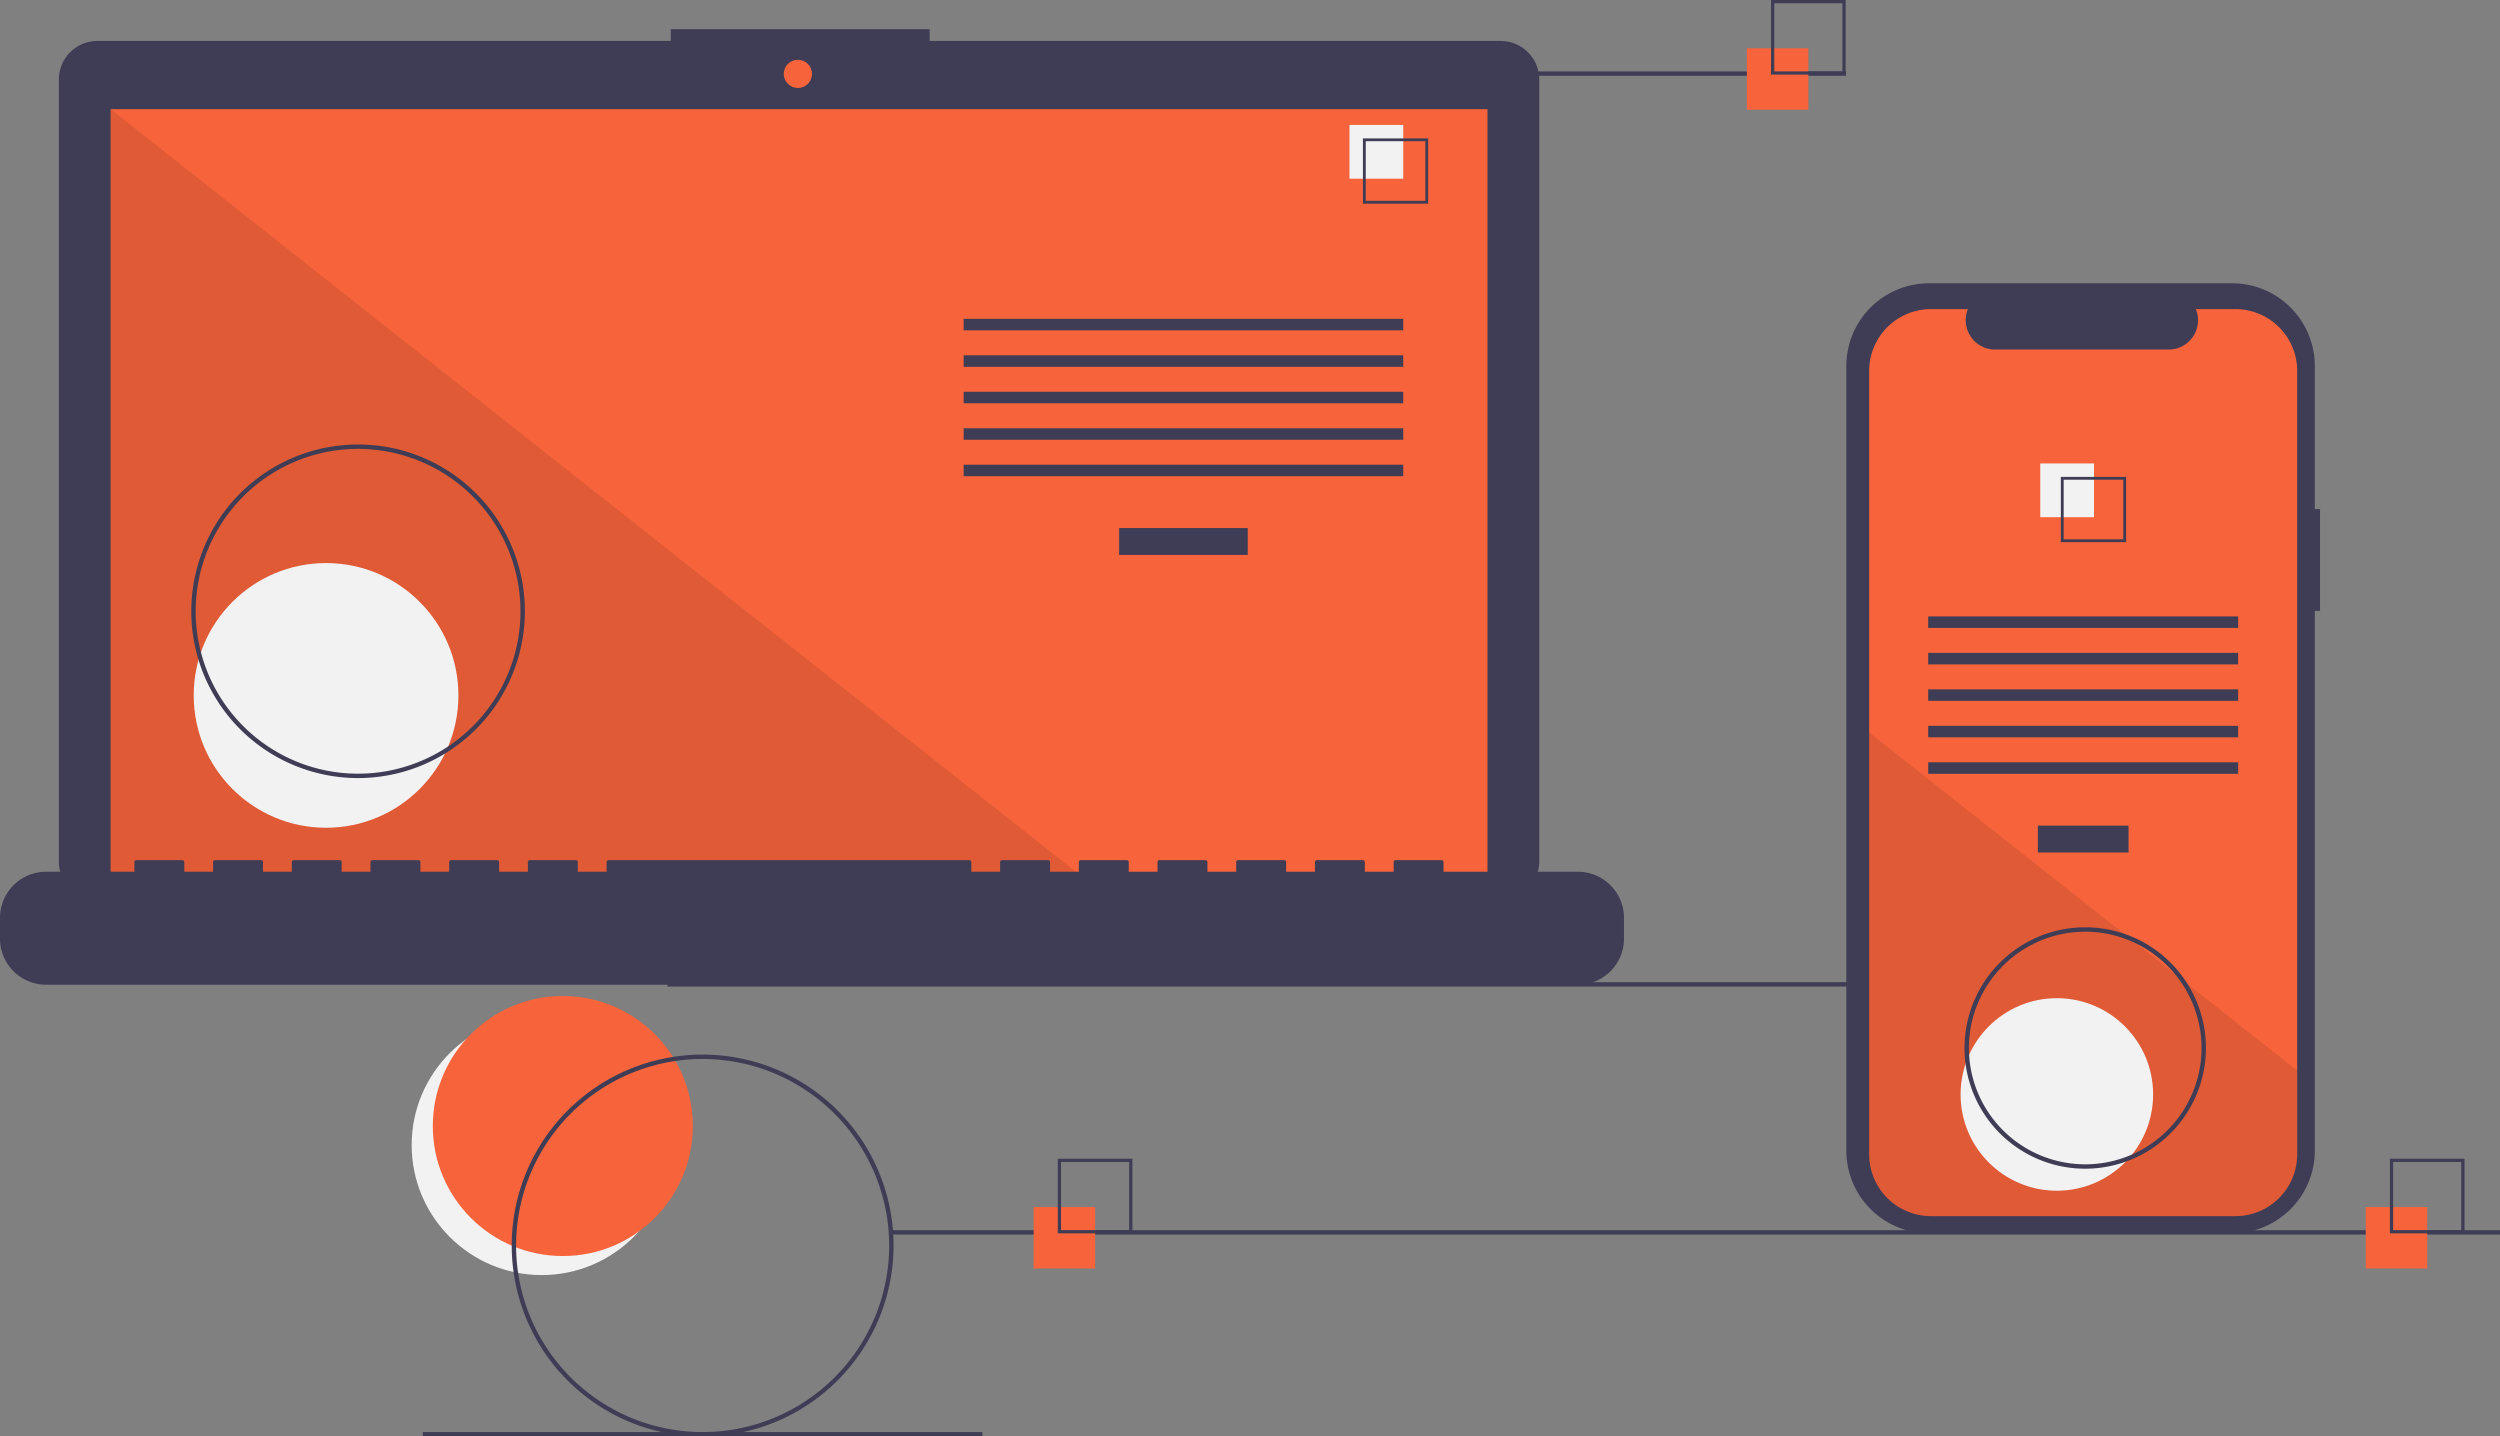 <svg id="b6117b06-2b45-45bc-b789-4a82ab6612dd" data-name="Layer 1" xmlns="http://www.w3.org/2000/svg" width="1139.171" height="654.543" viewBox="0 0 1139.171 654.543"><rect x="0" y="0" width="1139.171" height="654.543" fill="#808080" stroke="none"/><title>progressive_app</title><circle cx="246.827" cy="521.765" r="59.243" fill="#f2f2f2"/><circle cx="256.46" cy="513.095" r="59.243" fill="#f7643b"/><rect x="304.171" y="447.543" width="733" height="2" fill="#3f3d56"/><path d="M714.207,141.381H454.038v-5.362h-117.971v5.362H74.825a17.599,17.599,0,0,0-17.599,17.599V515.231a17.599,17.599,0,0,0,17.599,17.599H714.207a17.599,17.599,0,0,0,17.599-17.599V158.979A17.599,17.599,0,0,0,714.207,141.381Z" transform="translate(-30.415 -122.728)" fill="#3f3d56"/><rect x="50.406" y="49.754" width="627.391" height="353.913" fill="#f7643b"/><circle cx="363.565" cy="33.667" r="6.435" fill="#f7643b"/><polygon points="498.374 403.667 50.406 403.667 50.406 49.754 498.374 403.667" opacity="0.1"/><circle cx="148.574" cy="316.876" r="60.307" fill="#f2f2f2"/><rect x="509.953" y="240.622" width="58.605" height="12.246" fill="#3f3d56"/><rect x="439.102" y="145.279" width="200.307" height="5.248" fill="#3f3d56"/><rect x="439.102" y="161.898" width="200.307" height="5.248" fill="#3f3d56"/><rect x="439.102" y="178.518" width="200.307" height="5.248" fill="#3f3d56"/><rect x="439.102" y="195.137" width="200.307" height="5.248" fill="#3f3d56"/><rect x="439.102" y="211.756" width="200.307" height="5.248" fill="#3f3d56"/><rect x="614.917" y="56.934" width="24.492" height="24.492" fill="#f2f2f2"/><path d="M681.195,215.525h-29.74v-29.74h29.74Zm-28.447-1.293h27.154V187.078H652.748Z" transform="translate(-30.415 -122.728)" fill="#3f3d56"/><path d="M749.422,519.96H688.192v-4.412a.875.875,0,0,0-.875-.875h-20.993a.875.875,0,0,0-.875.875v4.412H652.329v-4.412a.875.875,0,0,0-.875-.875H630.462a.875.875,0,0,0-.875.875v4.412H616.467v-4.412a.875.875,0,0,0-.875-.875H594.599a.875.875,0,0,0-.875.875v4.412H580.604v-4.412a.875.875,0,0,0-.875-.875H558.736a.875.875,0,0,0-.875.875v4.412H544.741v-4.412a.875.875,0,0,0-.875-.875H522.873a.875.875,0,0,0-.875.875v4.412H508.878v-4.412a.875.875,0,0,0-.875-.875h-20.993a.875.875,0,0,0-.875.875v4.412H473.015v-4.412a.875.875,0,0,0-.875-.875H307.696a.875.875,0,0,0-.875.875v4.412H293.701v-4.412a.875.875,0,0,0-.875-.875H271.833a.875.875,0,0,0-.875.875v4.412H257.838v-4.412a.875.875,0,0,0-.875-.875h-20.993a.875.875,0,0,0-.875.875v4.412H221.975v-4.412a.875.875,0,0,0-.875-.875H200.107a.875.875,0,0,0-.875.875v4.412H186.112v-4.412a.875.875,0,0,0-.875-.875H164.244a.875.875,0,0,0-.875.875v4.412H150.249v-4.412a.875.875,0,0,0-.875-.875H128.381a.875.875,0,0,0-.875.875v4.412H114.386v-4.412a.875.875,0,0,0-.875-.875H92.519a.875.875,0,0,0-.875.875v4.412H51.407a20.993,20.993,0,0,0-20.993,20.993v9.492A20.993,20.993,0,0,0,51.407,571.438H749.422a20.993,20.993,0,0,0,20.993-20.993v-9.492A20.993,20.993,0,0,0,749.422,519.96Z" transform="translate(-30.415 -122.728)" fill="#3f3d56"/><path d="M193.586,477.272a76,76,0,1,1,76-76A76.086,76.086,0,0,1,193.586,477.272Zm0-150a74,74,0,1,0,74,74A74.084,74.084,0,0,0,193.586,327.272Z" transform="translate(-30.415 -122.728)" fill="#3f3d56"/><rect x="586.171" y="32.543" width="255" height="2" fill="#3f3d56"/><rect x="406.171" y="560.543" width="733" height="2" fill="#3f3d56"/><rect x="192.672" y="652.543" width="255" height="2" fill="#3f3d56"/><rect x="471" y="550" width="28" height="28" fill="#f7643b"/><path d="M546.415,684.728h-34v-34h34Zm-32.522-1.478H544.936V652.207H513.893Z" transform="translate(-30.415 -122.728)" fill="#3f3d56"/><rect x="796" y="22" width="28" height="28" fill="#f7643b"/><path d="M871.415,156.728h-34v-34h34Zm-32.522-1.478H869.936V124.207H838.893Z" transform="translate(-30.415 -122.728)" fill="#3f3d56"/><rect x="1078" y="550" width="28" height="28" fill="#f7643b"/><path d="M1153.415,684.728h-34v-34h34Zm-32.522-1.478h31.043V652.207h-31.043Z" transform="translate(-30.415 -122.728)" fill="#3f3d56"/><path d="M1087.586,354.687h-2.379V289.525a37.714,37.714,0,0,0-37.714-37.714H909.44A37.714,37.714,0,0,0,871.726,289.525V647.006A37.714,37.714,0,0,0,909.44,684.72h138.053a37.714,37.714,0,0,0,37.714-37.714V401.07h2.379Z" transform="translate(-30.415 -122.728)" fill="#3f3d56"/><path d="M1077.176,291.742v356.96a28.165,28.165,0,0,1-28.16,28.17H910.296a28.165,28.165,0,0,1-28.16-28.17v-356.96a28.163,28.163,0,0,1,28.16-28.16h16.83a13.379,13.379,0,0,0,12.39,18.43h79.09a13.379,13.379,0,0,0,12.39-18.43h18.02A28.163,28.163,0,0,1,1077.176,291.742Z" transform="translate(-30.415 -122.728)" fill="#f7643b"/><rect x="928.58" y="376.218" width="41.324" height="12.246" fill="#3f3d56"/><rect x="878.621" y="280.875" width="141.24" height="5.248" fill="#3f3d56"/><rect x="878.621" y="297.494" width="141.24" height="5.248" fill="#3f3d56"/><rect x="878.621" y="314.114" width="141.24" height="5.248" fill="#3f3d56"/><rect x="878.621" y="330.733" width="141.24" height="5.248" fill="#3f3d56"/><rect x="878.621" y="347.352" width="141.24" height="5.248" fill="#3f3d56"/><rect x="929.684" y="211.179" width="24.492" height="24.492" fill="#f2f2f2"/><path d="M969.474,340.032v29.74h29.74v-29.74Zm28.45,28.45h-27.16v-27.16h27.16Z" transform="translate(-30.415 -122.728)" fill="#3f3d56"/><path d="M1077.176,610.582v38.12a28.165,28.165,0,0,1-28.16,28.17H910.296a28.165,28.165,0,0,1-28.16-28.17v-192.21l116.87,92.33,2,1.58,21.74,17.17,2.03,1.61Z" transform="translate(-30.415 -122.728)" opacity="0.1"/><circle cx="937.241" cy="498.707" r="43.868" fill="#f2f2f2"/><path d="M350.586,777.272a87,87,0,1,1,87-87A87.099,87.099,0,0,1,350.586,777.272Zm0-172a85,85,0,1,0,85,85A85.096,85.096,0,0,0,350.586,605.272Z" transform="translate(-30.415 -122.728)" fill="#3f3d56"/><path d="M980.586,655.272a55,55,0,1,1,55-55A55.062,55.062,0,0,1,980.586,655.272Zm0-108a53,53,0,1,0,53,53A53.06,53.06,0,0,0,980.586,547.272Z" transform="translate(-30.415 -122.728)" fill="#3f3d56"/></svg>